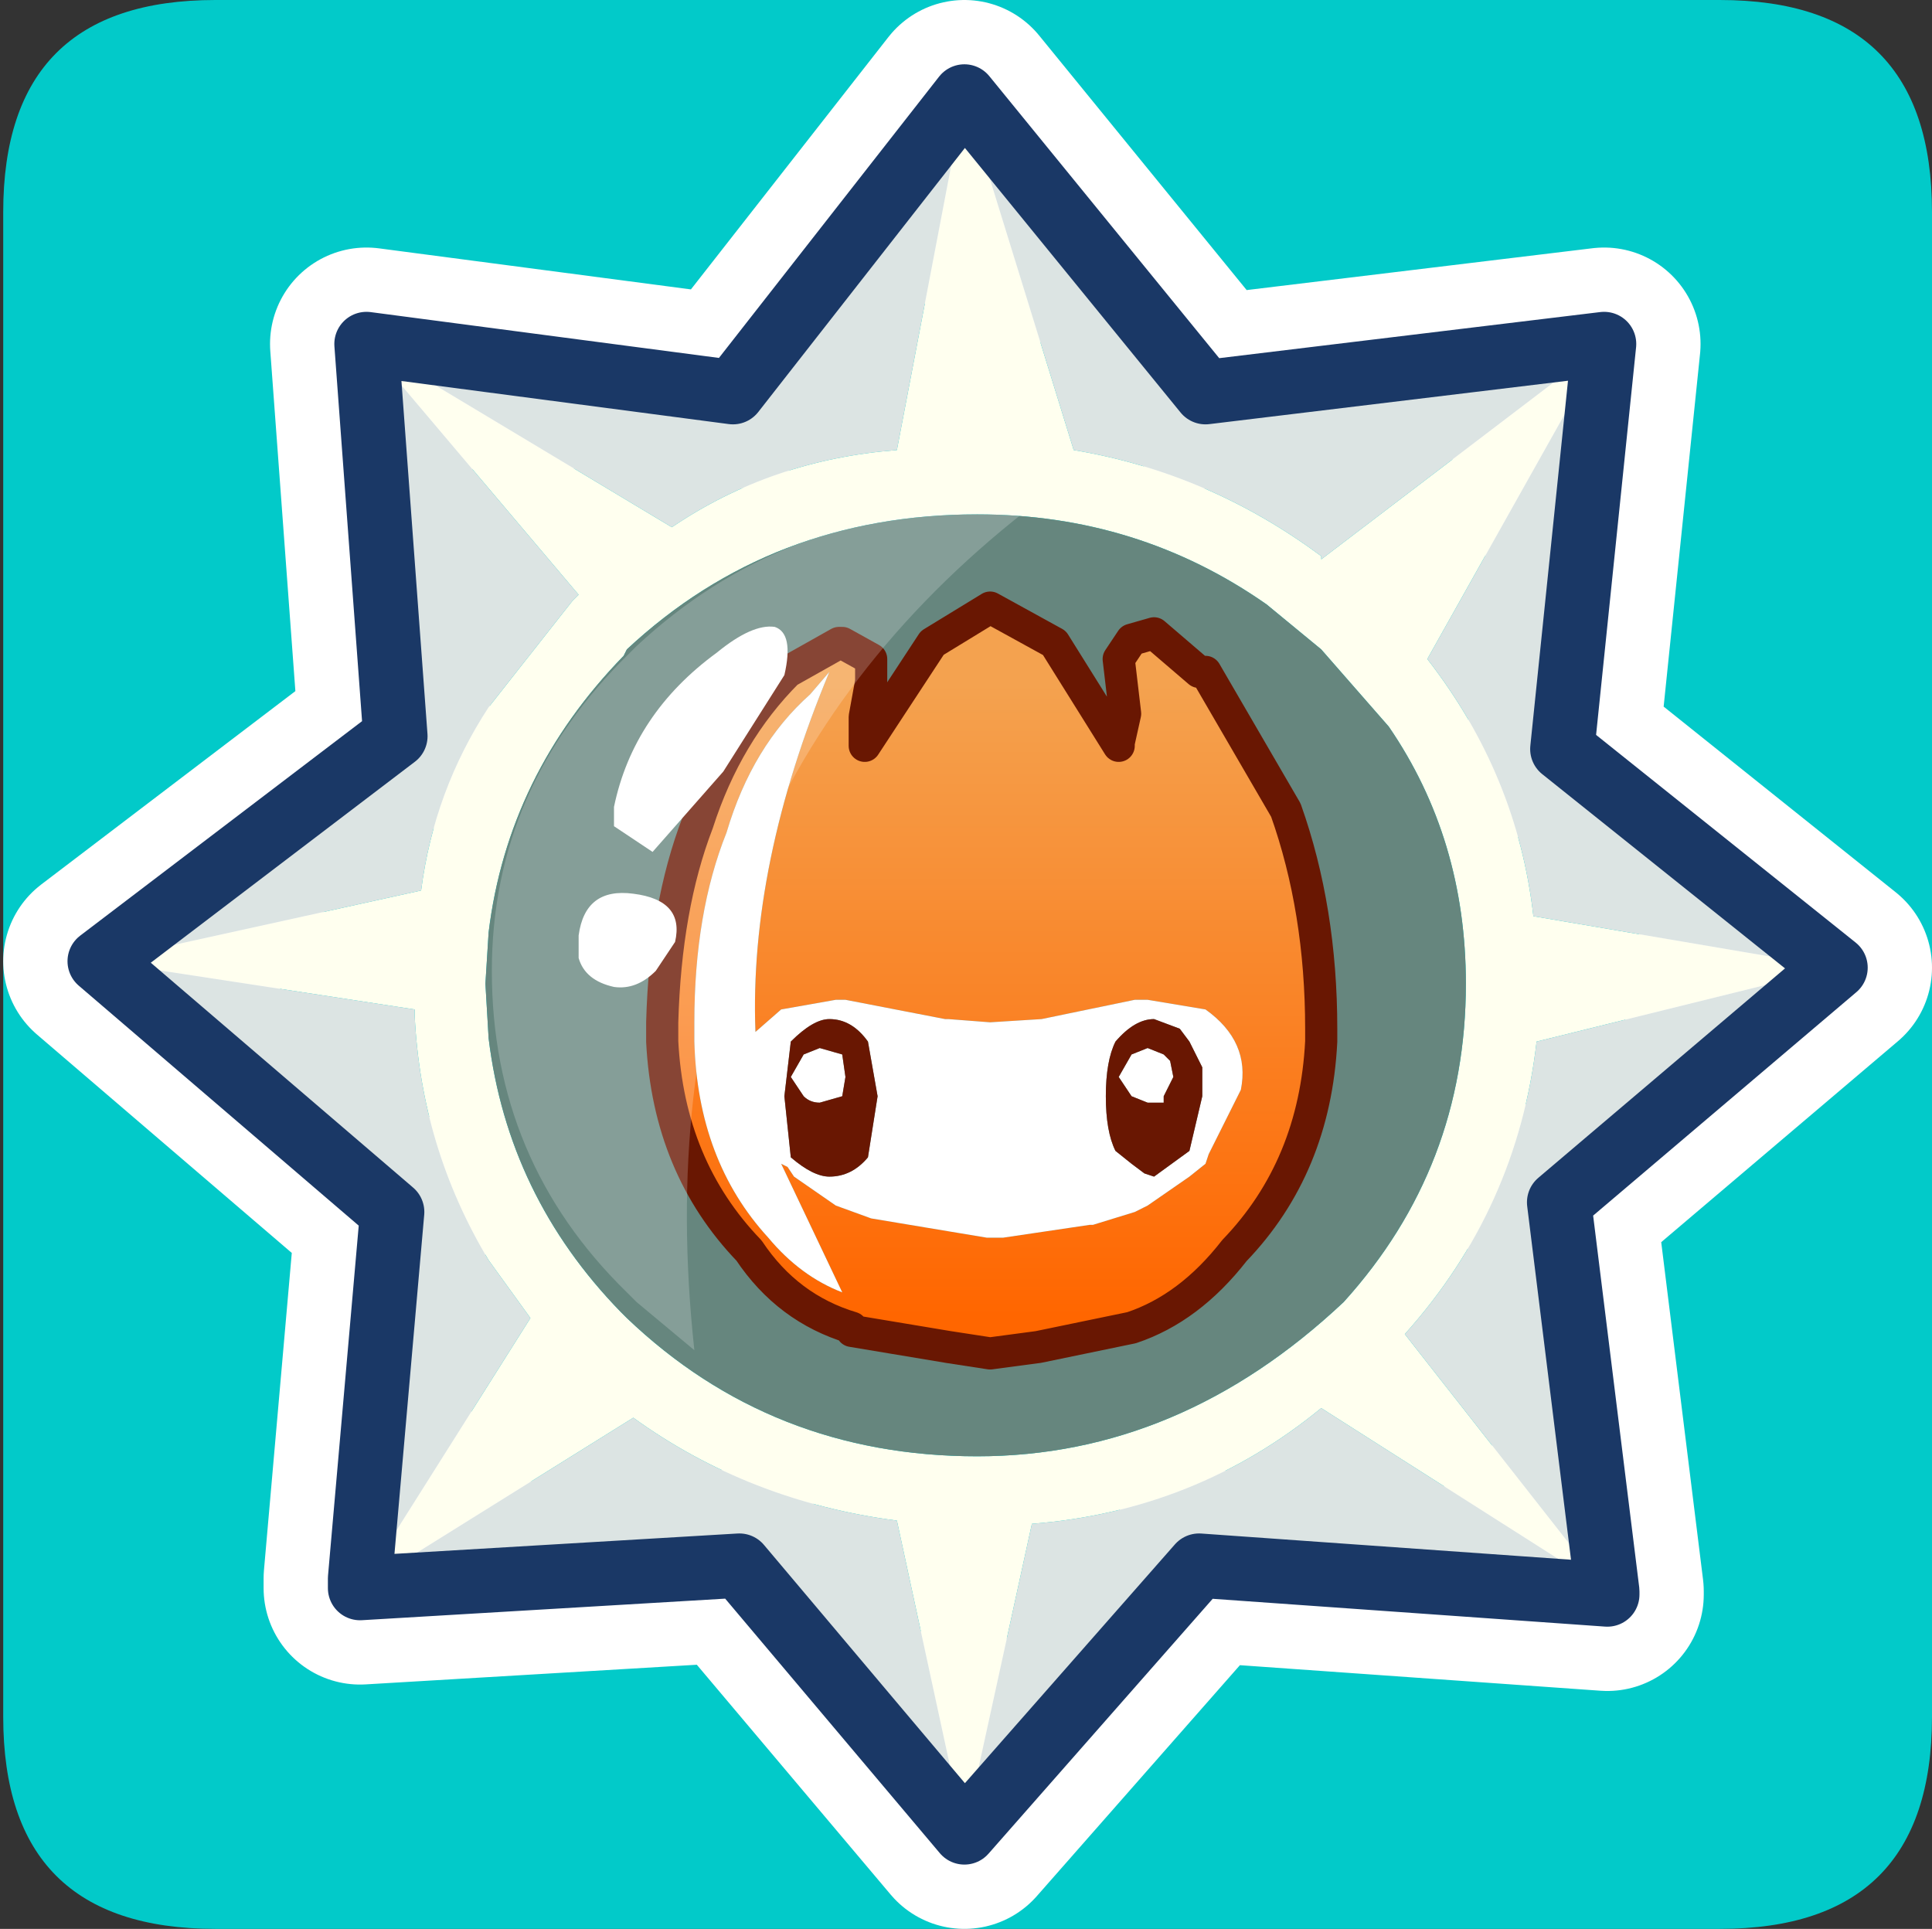 <?xml version="1.0" encoding="UTF-8" standalone="no"?>
<svg xmlns:ffdec="https://www.free-decompiler.com/flash" xmlns:xlink="http://www.w3.org/1999/xlink" ffdec:objectType="frame" height="30.0px" width="30.05px" xmlns="http://www.w3.org/2000/svg">
  <rect width="100%" height="100%" fill="#333333" stroke="none"/>
  <g transform="matrix(1.0, 0.0, 0.0, 1.0, 0.0, 0.0)">
    <use ffdec:characterId="1" height="30.0" transform="matrix(1.0, 0.0, 0.0, 1.0, 0.0, 0.0)" width="30.0" xlink:href="#shape0"/>
    <use ffdec:characterId="3" height="30.0" transform="matrix(1.0, 0.0, 0.0, 1.0, 0.05, 0.0)" width="30.0" xlink:href="#sprite0"/>
  </g>
  <defs>
    <g id="shape0" transform="matrix(1.0, 0.0, 0.0, 1.0, 0.0, 0.0)">
      <path d="M0.0 0.0 L30.0 0.0 30.0 30.0 0.0 30.0 0.0 0.0" fill="#33cc66" fill-opacity="0.0" fill-rule="evenodd" stroke="none"/>
    </g>
    <g id="sprite0" transform="matrix(1.0, 0.0, 0.0, 1.0, 0.0, 30.0)">
      <use ffdec:characterId="2" height="30.0" transform="matrix(1.0, 0.0, 0.0, 1.0, 0.0, -30.0)" width="30.0" xlink:href="#shape1"/>
    </g>
    <g id="shape1" transform="matrix(1.0, 0.0, 0.0, 1.0, 0.0, 30.0)">
      <path d="M3.3 -30.0 L26.7 -30.0 Q30.0 -30.0 30.0 -26.7 L30.0 -3.3 Q30.0 0.0 26.7 0.0 L3.3 0.0 Q0.0 0.0 0.0 -3.3 L0.0 -26.7 Q0.0 -30.0 3.3 -30.0" fill="#02cac9" fill-rule="evenodd" stroke="none"/>
      <path d="M5.65 -24.65 L11.35 -23.9 14.95 -28.5 18.7 -23.9 24.9 -24.65 24.25 -18.35 28.5 -14.95 24.2 -11.3 24.95 -5.25 24.95 -5.2 18.6 -5.65 14.95 -1.5 11.45 -5.65 5.55 -5.3 5.55 -5.45 6.05 -11.15 1.5 -15.05 6.1 -18.55 5.65 -24.65 Z" fill="none" stroke="#ffffff" stroke-linecap="round" stroke-linejoin="round" stroke-width="3.0"/>
      <path d="M15.15 -22.0 Q11.95 -22.0 9.7 -19.9 L9.65 -19.8 Q7.85 -17.95 7.55 -15.5 L7.5 -14.7 7.55 -13.85 Q7.85 -11.4 9.6 -9.6 L9.7 -9.5 Q11.95 -7.35 15.15 -7.35 18.3 -7.35 20.85 -9.75 22.75 -11.85 22.75 -14.7 22.75 -16.95 21.55 -18.7 L20.5 -19.9 19.65 -20.6 Q17.65 -22.0 15.15 -22.0 M10.4 -21.8 Q11.95 -22.85 13.9 -23.0 L14.95 -28.5 16.65 -23.0 Q18.75 -22.65 20.5 -21.35 L20.5 -21.3 24.9 -24.65 22.15 -19.75 Q23.55 -17.95 23.8 -15.75 L28.5 -14.95 23.85 -13.8 Q23.55 -11.2 21.8 -9.25 L24.9 -5.3 20.5 -8.1 Q18.55 -6.5 16.0 -6.3 L14.95 -1.5 13.9 -6.35 Q11.6 -6.65 9.8 -7.95 L5.55 -5.3 8.2 -9.5 7.55 -10.4 Q6.5 -12.15 6.4 -14.2 L6.4 -14.3 1.5 -15.05 6.5 -16.15 Q6.7 -17.7 7.55 -19.0 L8.85 -20.65 8.95 -20.75 5.65 -24.65 10.4 -21.8" fill="#ffffef" fill-rule="evenodd" stroke="none"/>
      <path d="M10.4 -21.8 L5.65 -24.65 8.95 -20.75 8.85 -20.65 7.55 -19.0 Q6.7 -17.7 6.5 -16.15 L1.5 -15.05 6.4 -14.3 6.4 -14.2 Q6.5 -12.15 7.55 -10.4 L8.2 -9.5 5.55 -5.3 9.8 -7.95 Q11.6 -6.65 13.9 -6.35 L14.95 -1.5 16.0 -6.3 Q18.55 -6.5 20.5 -8.1 L24.9 -5.3 21.8 -9.25 Q23.55 -11.2 23.85 -13.8 L28.5 -14.95 23.8 -15.75 Q23.55 -17.95 22.15 -19.75 L24.9 -24.65 20.5 -21.3 20.5 -21.35 Q18.75 -22.65 16.65 -23.0 L14.95 -28.5 13.9 -23.0 Q11.95 -22.85 10.4 -21.8 M6.1 -18.55 L5.65 -24.65 11.35 -23.9 14.95 -28.5 18.7 -23.9 24.9 -24.65 24.25 -18.35 28.5 -14.95 24.2 -11.3 24.95 -5.25 24.95 -5.2 18.6 -5.65 14.95 -1.5 11.45 -5.65 5.55 -5.3 5.55 -5.45 6.05 -11.15 1.5 -15.05 6.1 -18.55" fill="#dce4e3" fill-rule="evenodd" stroke="none"/>
      <path d="M15.15 -22.0 Q17.65 -22.0 19.65 -20.6 L20.5 -19.9 21.55 -18.7 Q22.75 -16.95 22.75 -14.7 22.75 -11.85 20.85 -9.75 18.3 -7.35 15.15 -7.35 11.95 -7.35 9.7 -9.5 L9.6 -9.6 Q7.85 -11.4 7.55 -13.85 L7.5 -14.7 7.55 -15.5 Q7.85 -17.95 9.65 -19.8 L9.7 -19.9 Q11.95 -22.0 15.15 -22.0" fill="#66867e" fill-rule="evenodd" stroke="none"/>
      <path d="M6.1 -18.55 L5.65 -24.65 11.35 -23.9 14.95 -28.5 18.7 -23.9 24.9 -24.65 24.25 -18.35 28.5 -14.95 24.2 -11.3 24.95 -5.25 24.95 -5.2 18.6 -5.65 14.95 -1.5 11.45 -5.65 5.55 -5.3 5.55 -5.45 6.05 -11.15 1.5 -15.05 6.1 -18.55 Z" fill="none" stroke="#1a3866" stroke-linecap="round" stroke-linejoin="round" stroke-width="1.0"/>
      <path d="M13.2 -9.35 Q12.2 -9.65 11.6 -10.55 10.35 -11.85 10.25 -13.8 L10.25 -14.1 Q10.3 -15.9 10.8 -17.2 11.25 -18.6 12.2 -19.55 L13.0 -20.0 13.05 -20.0 13.5 -19.75 13.5 -19.4 13.4 -18.85 13.4 -18.4 14.45 -20.0 15.35 -20.55 16.35 -20.0 17.35 -18.4 17.35 -18.45 17.45 -18.9 17.35 -19.75 17.55 -20.05 17.9 -20.15 18.6 -19.55 18.7 -19.55 19.95 -17.4 Q20.5 -15.85 20.5 -14.0 L20.5 -13.8 Q20.4 -11.85 19.15 -10.55 18.45 -9.65 17.55 -9.35 L16.1 -9.05 15.35 -8.95 14.7 -9.05 13.2 -9.3 13.2 -9.35 M12.85 -19.55 L12.55 -19.2 Q11.65 -18.4 11.25 -17.05 10.75 -15.8 10.75 -14.1 L10.75 -13.8 Q10.8 -11.95 11.9 -10.75 12.4 -10.15 13.05 -9.9 L12.1 -11.9 12.2 -11.85 12.3 -11.7 12.95 -11.25 13.5 -11.05 14.7 -10.85 15.3 -10.75 15.45 -10.75 15.55 -10.75 16.9 -10.95 16.95 -10.95 17.6 -11.15 17.8 -11.25 18.45 -11.7 18.7 -11.9 18.75 -12.05 19.25 -13.05 Q19.4 -13.8 18.7 -14.3 L17.8 -14.45 17.65 -14.45 17.6 -14.45 16.15 -14.15 15.35 -14.1 14.7 -14.15 14.65 -14.15 13.1 -14.45 12.95 -14.45 12.1 -14.3 11.7 -13.95 Q11.6 -16.55 12.85 -19.55" fill="url(#gradient0)" fill-rule="evenodd" stroke="none"/>
      <path d="M12.85 -19.55 Q11.6 -16.55 11.7 -13.95 L12.1 -14.3 12.95 -14.45 13.1 -14.45 14.65 -14.15 14.7 -14.15 15.35 -14.1 16.15 -14.15 17.6 -14.45 17.65 -14.45 17.8 -14.45 18.7 -14.3 Q19.4 -13.8 19.25 -13.05 L18.75 -12.05 18.7 -11.9 18.45 -11.7 17.8 -11.25 17.6 -11.15 16.95 -10.95 16.9 -10.95 15.55 -10.75 15.45 -10.75 15.3 -10.75 14.7 -10.85 13.5 -11.05 12.95 -11.25 12.3 -11.7 12.2 -11.85 12.1 -11.9 13.05 -9.9 Q12.4 -10.15 11.9 -10.75 10.8 -11.95 10.75 -13.8 L10.75 -14.1 Q10.75 -15.8 11.25 -17.05 11.65 -18.4 12.55 -19.2 L12.85 -19.55 M12.45 -13.6 L12.7 -13.7 13.05 -13.6 13.1 -13.25 13.05 -12.95 12.7 -12.85 Q12.55 -12.85 12.45 -12.95 L12.25 -13.25 12.45 -13.6 M12.25 -13.8 L12.15 -12.95 12.25 -12.0 Q12.6 -11.7 12.85 -11.7 13.2 -11.7 13.45 -12.0 L13.6 -12.95 13.45 -13.8 Q13.2 -14.15 12.85 -14.15 12.6 -14.15 12.25 -13.8 M17.35 -13.25 L17.55 -13.6 17.8 -13.7 18.05 -13.6 18.15 -13.5 18.2 -13.25 18.05 -12.95 18.05 -12.85 17.8 -12.85 17.55 -12.95 17.35 -13.25 M17.3 -13.8 Q17.15 -13.5 17.15 -12.95 17.15 -12.4 17.3 -12.1 L17.55 -11.9 17.75 -11.75 17.9 -11.7 18.45 -12.1 18.65 -12.95 18.65 -13.4 18.45 -13.8 18.3 -14.0 17.9 -14.15 Q17.6 -14.15 17.3 -13.8" fill="#ffffff" fill-rule="evenodd" stroke="none"/>
      <path d="M12.45 -13.6 L12.25 -13.25 12.45 -12.95 Q12.55 -12.85 12.7 -12.85 L13.05 -12.95 13.1 -13.25 13.05 -13.6 12.7 -13.7 12.45 -13.6 M12.25 -13.8 Q12.6 -14.15 12.85 -14.15 13.2 -14.15 13.45 -13.8 L13.6 -12.95 13.45 -12.0 Q13.2 -11.7 12.85 -11.7 12.6 -11.7 12.25 -12.0 L12.15 -12.95 12.25 -13.8 M17.35 -13.25 L17.55 -12.95 17.8 -12.85 18.05 -12.85 18.05 -12.95 18.2 -13.25 18.15 -13.5 18.05 -13.6 17.8 -13.7 17.55 -13.6 17.35 -13.25 M17.3 -13.8 Q17.6 -14.15 17.9 -14.15 L18.3 -14.0 18.45 -13.8 18.65 -13.4 18.65 -12.95 18.45 -12.1 17.9 -11.7 17.75 -11.75 17.55 -11.9 17.3 -12.1 Q17.15 -12.4 17.15 -12.95 17.15 -13.5 17.3 -13.8" fill="#691702" fill-rule="evenodd" stroke="none"/>
      <path d="M13.2 -9.3 L14.7 -9.05 15.35 -8.95 16.1 -9.05 17.55 -9.35 Q18.45 -9.65 19.15 -10.55 20.4 -11.85 20.5 -13.8 L20.5 -14.0 Q20.5 -15.85 19.95 -17.4 L18.7 -19.55 18.6 -19.55 17.9 -20.15 17.55 -20.05 17.35 -19.75 17.45 -18.9 17.35 -18.45 17.35 -18.4 16.35 -20.0 15.35 -20.55 14.45 -20.0 13.4 -18.4 13.4 -18.85 13.5 -19.4 13.5 -19.75 13.05 -20.0 13.0 -20.0 12.2 -19.55 Q11.25 -18.6 10.8 -17.2 10.3 -15.9 10.25 -14.1 L10.25 -13.8 Q10.35 -11.85 11.6 -10.55 12.2 -9.65 13.2 -9.35" fill="none" stroke="#691702" stroke-linecap="round" stroke-linejoin="round" stroke-width="0.5"/>
      <path d="M15.9 -22.05 Q9.85 -17.3 10.75 -9.0 L9.85 -9.75 9.7 -9.9 Q7.6 -11.95 7.6 -14.9 7.6 -17.75 9.75 -19.85 L9.85 -19.95 Q12.1 -22.05 15.25 -22.05 L15.9 -22.05" fill="#ffffff" fill-opacity="0.2" fill-rule="evenodd" stroke="none"/>
      <path d="M10.15 -14.9 Q9.85 -14.6 9.5 -14.65 9.05 -14.75 8.95 -15.1 L8.95 -15.45 Q9.05 -16.2 9.8 -16.1 10.6 -16.0 10.45 -15.35 L10.15 -14.9 M12.15 -19.5 L11.2 -18.0 10.1 -16.75 9.5 -17.15 9.5 -17.45 Q9.8 -18.9 11.1 -19.85 11.65 -20.3 12.0 -20.25 12.3 -20.15 12.15 -19.5" fill="#ffffff" fill-rule="evenodd" stroke="none"/>
    </g>
    <linearGradient gradientTransform="matrix(0.0, -0.006, 0.006, 0.0, 15.35, -14.45)" gradientUnits="userSpaceOnUse" id="gradient0" spreadMethod="pad" x1="-819.2" x2="819.2">
      <stop offset="0.0" stop-color="#ff6600"/>
      <stop offset="1.0" stop-color="#f4a24f"/>
    </linearGradient>
  </defs>
</svg>
